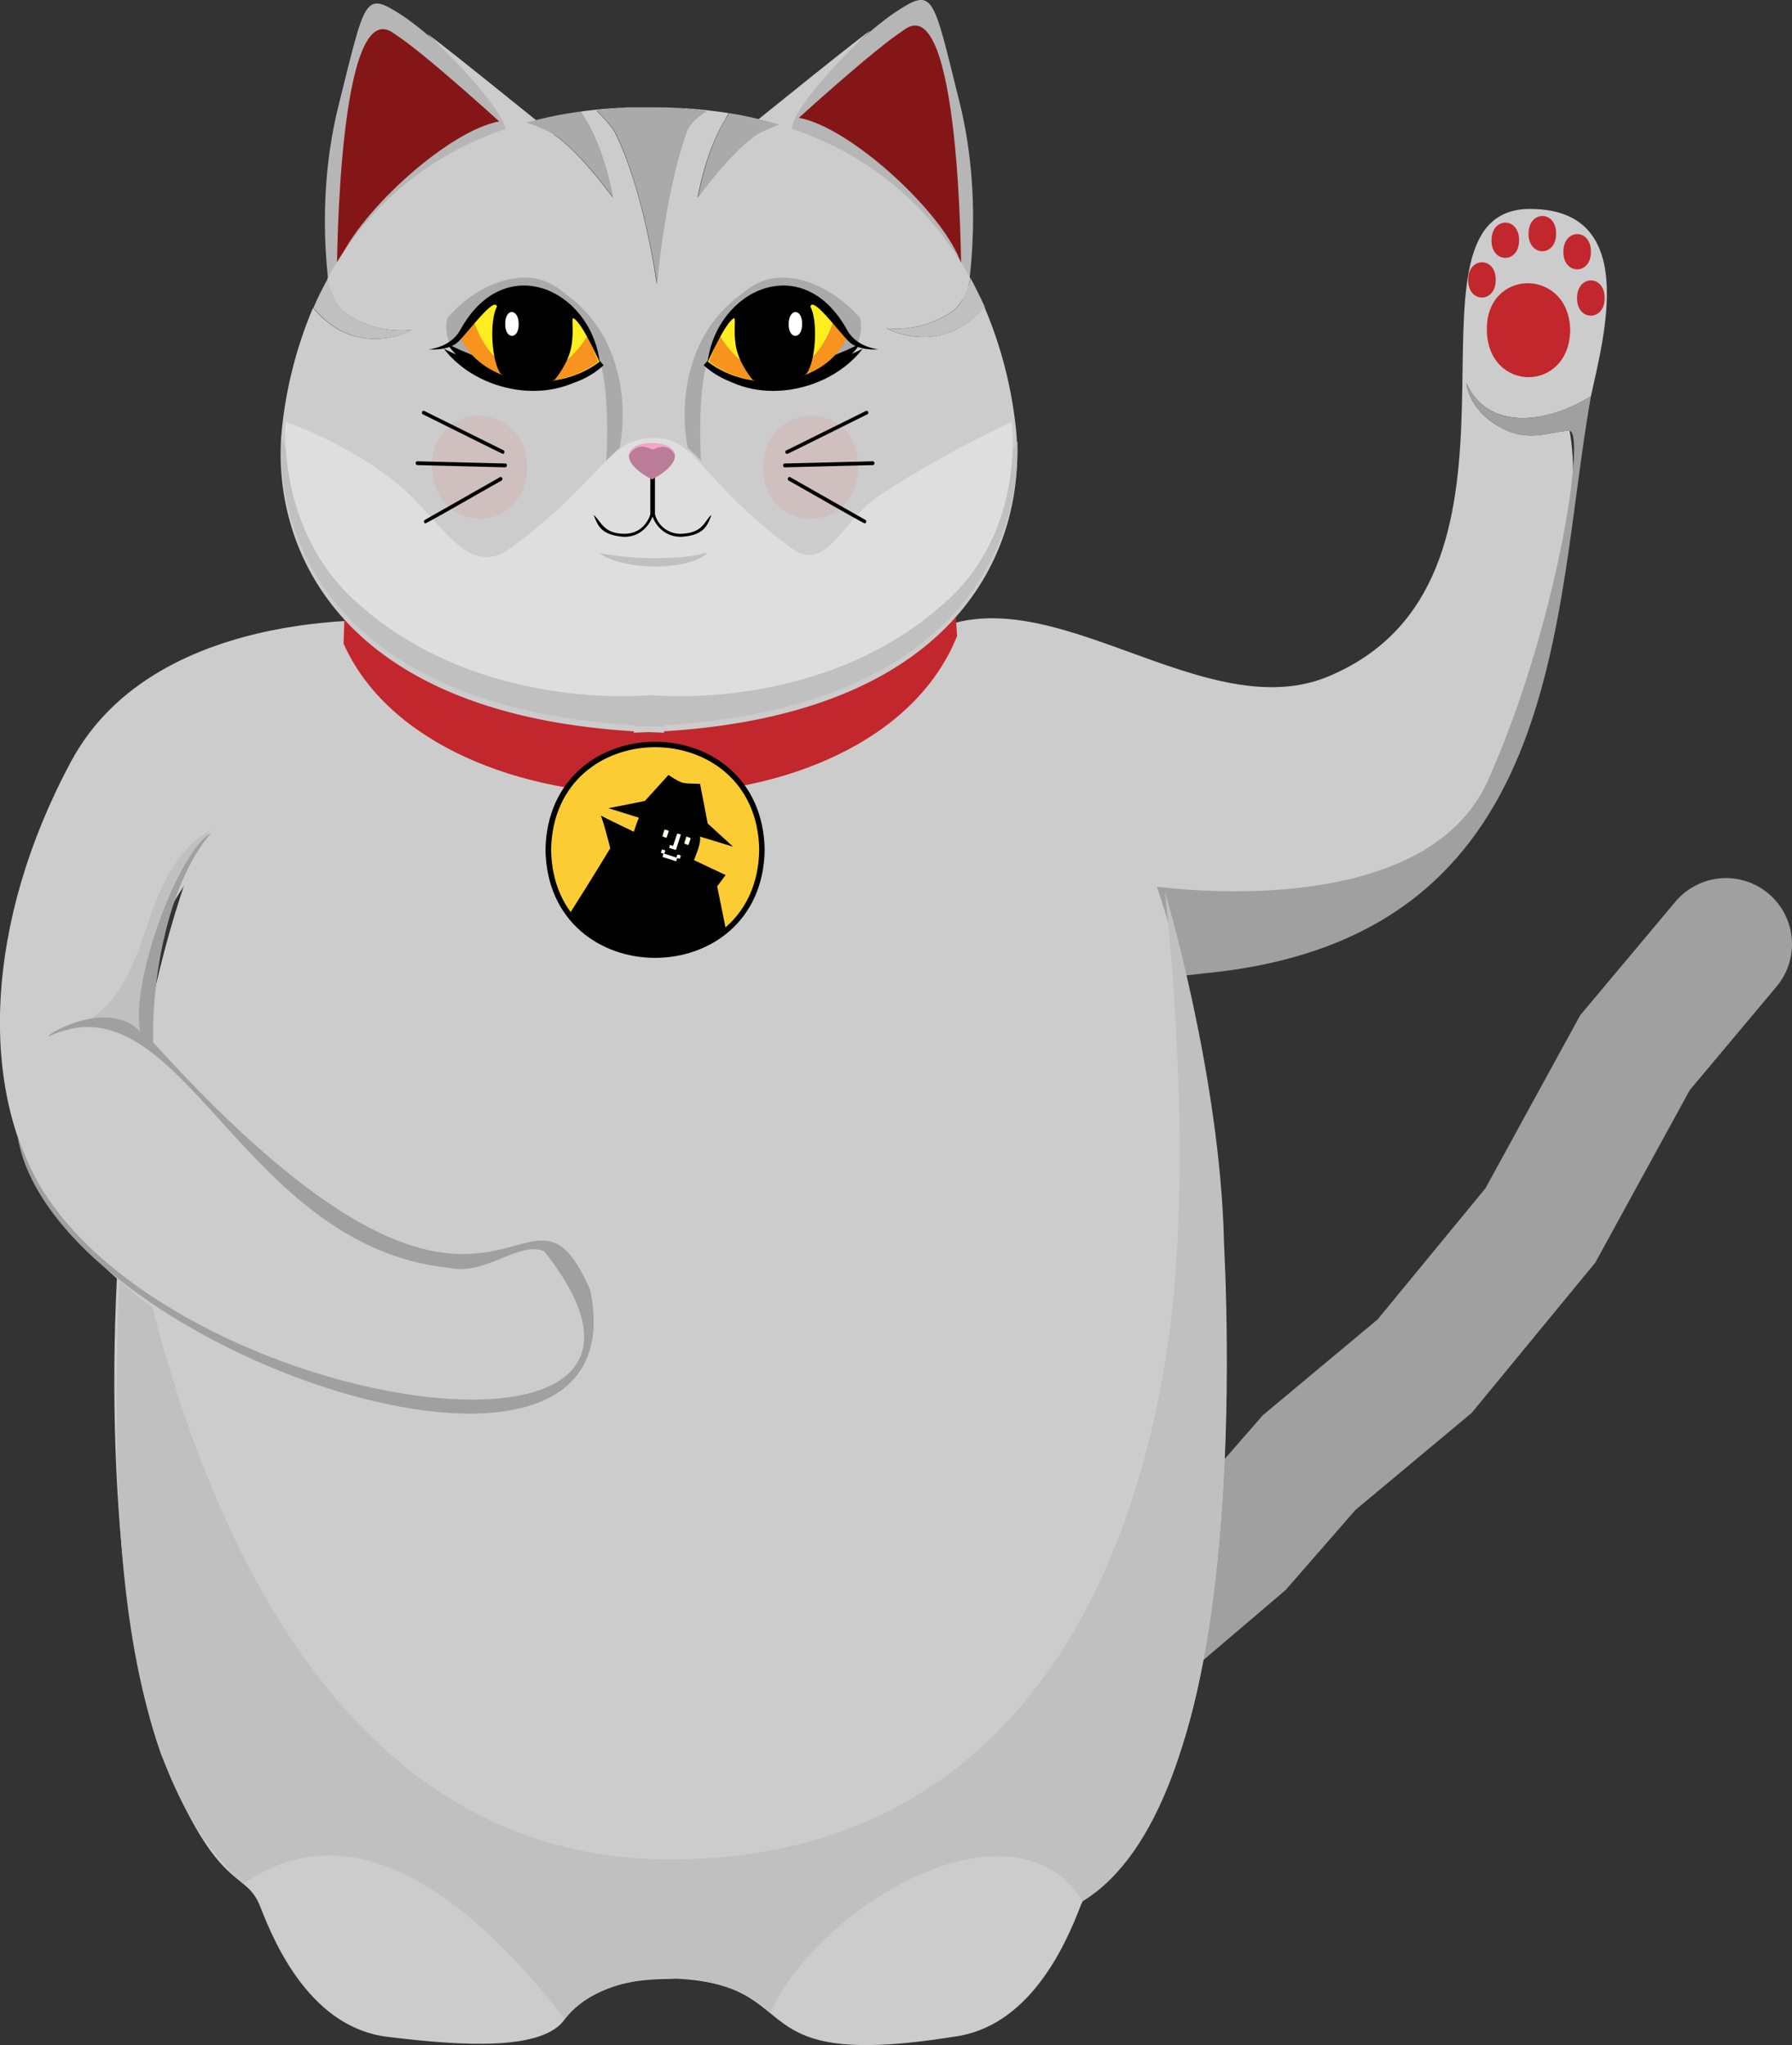 <svg xmlns="http://www.w3.org/2000/svg" viewBox="0 0 890.3 1015.7">
  <rect x="0" y="0" width="890.3" height="1015.7" fill="#333333" stroke="none"/>
  <g id="tail">
    <polyline points="411.9 909.9 479.8 872 547.7 824.1 615.6 766.3 650.4 726.4 707.8 678.5 765.3 608.6 812.3 522.8 857.5 468.9" style="fill: none;stroke: #a0a0a0;stroke-linecap: round;stroke-miterlimit: 10;stroke-width: 65.595px"/>
  </g>
  <g id="wave_arm">
    <g>
      <g>
        <path d="M879.8,112.7c-69.1,3.1,15.1,180-94.7,230.5-69.7,33.8-157.7-69.3-220.5-6.5,0,0-15.1-9.6-4.9,43.6s12.1,119.1,12.1,119.1,163.9-12.9,176.4-15.3l-9.6-25.3c133,34.6,173.9-177.2,162.6-235.9-8.1-.5-19.6,6.7-35-2.1s-16.3-21.6-16.3-21.6c10.8,23.6,39.3,20.4,61.9,6.5C918.1,176.3,936.6,111.3,879.8,112.7Z" transform="translate(-121.4 -8.9)" style="fill: #ccc"/>
        <path d="M849.9,199.2s1,12.8,16.3,21.6,26.9,1.6,35,2.1-6,96.1-40.5,173.5-183.8,51.2-182.8,49.7L607.6,442l3.6,62.8,108.6-12.5c180.4-17.3,172.6-177.4,192-286.6C888.6,219.6,861.1,222.9,849.9,199.2Z" transform="translate(-121.4 -8.9)" style="fill: #a0a0a0"/>
      </g>
      <path d="M901.5,172.9c-.5,31.1-40.9,31.1-41.4,0S901,141.8,901.5,172.9Z" transform="translate(-121.4 -8.9)" style="fill: #c1272d"/>
      <path d="M864.5,147.9c.1,11.7-13.8,11.7-13.7,0S864.6,136.3,864.5,147.9Z" transform="translate(-121.4 -8.9)" style="fill: #c1272d"/>
      <path d="M876.1,128.2c.1,11.7-13.8,11.7-13.7,0S876.2,116.6,876.1,128.2Z" transform="translate(-121.4 -8.9)" style="fill: #c1272d"/>
      <path d="M894.5,124.9c.1,11.7-13.8,11.7-13.7,0S894.6,113.3,894.5,124.9Z" transform="translate(-121.4 -8.9)" style="fill: #c1272d"/>
      <path d="M911.8,133.9c.1,11.7-13.8,11.7-13.7,0S911.9,122.3,911.8,133.9Z" transform="translate(-121.4 -8.9)" style="fill: #c1272d"/>
      <path d="M918.6,156.9c.1,11.7-13.8,11.7-13.7,0S918.7,145.3,918.6,156.9Z" transform="translate(-121.4 -8.9)" style="fill: #c1272d"/>
    </g>
  </g>
  <g id="body">
    <g>
      <path d="M457.3,991.6c66.8,3.2,29,46.2,137.6,28.9,37.5-4.6,55.5-44.7,63.1-64.4s20.5-4.6,49.1-75.5c42.5-117.8,34.7-470.2-86-544.5-37.5-28.6-165-7.3-172.6-9.9,0,0-131.6-16.4-160.9,9.9-120.5,74.5-128.5,426.5-86,544.5,28.7,70.9,41.6,55.8,49.2,75.5s25.6,59.8,63.1,64.4,77.9,7.1,88.4-9.2C419.4,989.5,451,992.2,457.3,991.6Z" transform="translate(-121.4 -8.9)" style="fill: #ccc"/>
      <path d="M729.5,625.7c-1.9-82.7-29.4-174.2-29.4-174.2s15.7,131.7,1.2,227c-21.5,142.1-95.7,253.9-246.9,253.9C273.3,932.4,207,727.6,183,592.7c-7,134.1-11.5,288.2,59.2,351.8C303.1,902.3,365,964,402,1011.7c20.8-27,78.9-26.3,102.2-3.4,22.7-51.1,119.2-110.9,155.2-55.2C736.6,905.7,732.9,695.7,729.5,625.7Z" transform="translate(-121.4 -8.9)" style="fill: silver"/>
    </g>
    <g>
      <g>
        <path d="M322.4,317.3s-122.6-10.4-165.7,69.8-46.2,163.5-12.4,216.1,103,96.5,176.7,102.4,104.9-4.2,94.5-45.1-35.9-38.3-54.8-27.8-76.9-18.4-116-53.8-48.2-58.5-48.2-58.5-2.6-31.5,9.1-59.1S322.4,317.3,322.4,317.3Z" transform="translate(-121.4 -8.9)" style="fill: #ccc"/>
        <path d="M150.6,522.1c51.8-14.8,34-76.9,75.7-101.1-26.4,31.4-31.5,65.8-31.7,104.7C185.3,509,161.2,516.2,150.6,522.1Z" transform="translate(-121.4 -8.9)" style="fill: silver"/>
        <path d="M414.6,649.5c-33.5-76.5-43.1,69.1-217.1-122.9-.7-34.9,8.4-80.5,28.8-104-15.4,7.9-40.1,72.3-35.3,98.5-15.9-16.2-46.1,1.1-45.6,2.6,66.4-31.5,94.8,104.2,199.2,114.9,18.2,4,34.9-13.7,47.2-8.2,102.7,129.5-225.4,74.4-261.9-58.7C144.5,678.7,441.7,779.7,414.6,649.5Z" transform="translate(-121.4 -8.9)" style="fill: #a0a0a0"/>
      </g>
      <path d="M410.6,279.1Zm0,0Z" transform="translate(-121.4 -8.9)"/>
    </g>
  </g>
  <g id="head">
    <path d="M450.6,384.6Z" transform="translate(-121.4 -8.9)" style="fill: #b6b6b6"/>
    <path d="M293.1,296.8l-1,31.8c44.7,99.9,262.5,101.2,304.8-3.8L595,295.4C540.9,399.5,354.2,393.1,293.1,296.8Z" transform="translate(-121.4 -8.9)" style="fill: #c1272d"/>
    <g>
      <path d="M286.9,163.8s-10.8-48.6,2.7-102.5,12.6-57.1,31.8-44.6,66.1,60,66.1,60C346.9,68.7,296.1,128.5,286.9,163.8Z" transform="translate(-121.4 -8.9)" style="fill: #b6b6b6"/>
      <path d="M288.8,141.6c.1,3.9.2-138.4,28.7-115.8,14.3,9.1,51.9,43.4,51.9,43.4C343.1,74,296.5,117.4,288.8,141.6Z" transform="translate(-121.4 -8.9)" style="fill: #841618"/>
      <path d="M396.9,76s-21.7,11.8-26.7,14.1,4.5-10.9,2.1-18.3c-3.4-10.3-23.9-32.6-36.7-44.2S396.9,76,396.9,76Z" transform="translate(-121.4 -8.9)" style="fill: #ccc"/>
      <path d="M600.8,162.1s10.7-48.7-2.7-102.5S585.4,2.4,566.3,14.9,500.2,75,500.2,75C540.8,67,591.6,126.8,600.8,162.1Z" transform="translate(-121.4 -8.9)" style="fill: #b6b6b6"/>
      <path d="M598.9,139.8c-.1,4-.3-138.4-28.7-115.8-14.3,9.2-51.9,43.4-51.9,43.4C544.6,72.3,591.1,115.7,598.9,139.8Z" transform="translate(-121.4 -8.9)" style="fill: #841618"/>
      <path d="M490.7,74.2s21.8,11.9,26.7,14.2-4.4-10.9-2-18.4c3.4-10.3,23.8-32.5,36.7-44.2S490.7,74.2,490.7,74.2Z" transform="translate(-121.4 -8.9)" style="fill: #ccc"/>
    </g>
    <path d="M610.4,161.2a46.4,46.4,0,0,1-12.7,10.7c-18.9,9.9-35.9,0-35.9,0a48.6,48.6,0,0,0,32.3-8.1c4.8-3.3,7.7-9.5,9.4-16.7-19.4-35.3-50.7-63.1-95.2-76.3a91.2,91.2,0,0,0-8.9,3.8C486.8,80.9,468,107,468,107s3.5-21.1,12.6-36.9l2.9-5a238.6,238.6,0,0,0-27.7-2.7c8.3.7,16.5,1.8,16.5,1.8s-7.8,4.2-9.9,10.3c-11.4,32.4-14.7,75.7-14.7,75.7s-6.1-45.8-20.7-75.3c-1.9-3.8-9.3-11.1-9.3-11.1l15.4-1.5c-8.1.3-15.9,1-23.3,2,1.1,1.7,2.2,3.7,3.5,5.8,9.1,15.8,12.5,36.9,12.5,36.9S407,80.9,394.4,74.6a76.3,76.3,0,0,0-11.7-4.8C336.3,82.7,303.8,111,284,147.4c1.7,7.4,4.6,13.9,9.5,17.3a48.6,48.6,0,0,0,32.3,8.1s-17,9.9-35.9,0a48.9,48.9,0,0,1-13-11,209.6,209.6,0,0,0-15.3,58.8c-6.1,53,21.1,142.1,174.7,151.5v.7l7.5-.3,7.5.3v-.7c153.6-9.4,180.8-98.5,174.7-151.5A209.7,209.7,0,0,0,610.4,161.2Z" transform="translate(-121.4 -8.9)" style="fill: #ccc"/>
    <path d="M501.3,431c-1.2,71.5-107.6,71.5-108.9,0C393.7,359.4,500.1,359.4,501.3,431Z" transform="translate(-121.4 -8.9)"/>
    <path d="M498.6,431c-1.1,68-102.3,68-103.4,0C396.3,363,497.5,363,498.6,431Z" transform="translate(-121.4 -8.9)" style="fill: #fbcc34"/>
    <path d="M419.7,413.8h0Z" transform="translate(-121.4 -8.9)"/>
    <path d="M398.5,475.8h0Z" transform="translate(-121.4 -8.9)"/>
    <path d="M481.9,443.5l-15.7-7.4c1.7-4.6,3.4-8.4,3-11.7l16.4,5L473,417.9l-3.8-19.7c-8.9-.4-8,.6-15.7-4.4l-11.7,12.9-18.1,3.6,15.1,4.7c-.9,2.1-1.8,4.9-2.5,7-8.6-4.1-15.3-7.4-16.5-8.1,1.1,1.6,4.8,16.3,4.8,16.3s-9.7,16-19.7,31.7c15.3,24.5,56.7,28.4,77,7.9l-4.2-20.7Zm-30.4-22.7,2,.6-1.1,3.3-1.9-.6Zm7.6,14.6-1.3-.4-.5,1.6-6.7-2.2.5-1.6-1.3-.4.5-1.6,1.6.5-.5,1.6,6.1,2,.5-1.6,1.6.5Zm-1.5-5.7-.4,1.3-3.3-1,.4-1.4,1.5.5,2.1-6.2,1.7.5Zm5.6-1.5-1.9-.6,1.1-3.3,1.9.7Z" transform="translate(-121.4 -8.9)"/>
    <path d="M455.8,429.1l-1.5-.5-.4,1.4,3.3,1,2.4-7.6-1.7-.5Z" transform="translate(-121.4 -8.9)" style="fill: #fff"/>
    <rect x="450.2" y="421.7" width="3.5" height="2.05" transform="translate(-211.5 712.4) rotate(-71.9)" style="fill: #fff"/>
    <rect x="461.1" y="425.3" width="3.5" height="2.05" transform="translate(-207.4 725.2) rotate(-71.9)" style="fill: #fff"/>
    <polygon points="336.1 426 330 424 330.5 422.4 328.9 421.9 328.4 423.5 329.7 423.9 329.2 425.6 335.9 427.7 336.4 426.1 337.7 426.5 338.2 424.9 336.6 424.4 336.1 426" style="fill: #fff"/>
    <g>
      <path d="M427.2,74.9c14.5,29.5,20.7,75.3,20.7,75.3s3.3-43.3,14.6-75.7c2.2-6.1,10-10.3,10-10.3s-8.3-1.1-16.5-1.8c-4-.2-8-.2-12-.2H433.2l-15.4,1.5S425.3,71.1,427.2,74.9Z" transform="translate(-121.4 -8.9)" style="fill: #aaa"/>
      <path d="M426,107s-3.5-21.1-12.6-36.9c-1.2-2.1-2.4-4.1-3.5-5.8a198.3,198.3,0,0,0-27,5.5,76.3,76.3,0,0,1,11.7,4.8C407.2,80.9,426,107,426,107Z" transform="translate(-121.4 -8.9)" style="fill: #aaa"/>
      <path d="M468.2,107S487,80.9,499.6,74.6a91.2,91.2,0,0,1,8.9-3.8,187.2,187.2,0,0,0-24.8-5.7c-.9,1.6-1.9,3.2-3,5C471.7,85.9,468.2,107,468.2,107Z" transform="translate(-121.4 -8.9)" style="fill: #aaa"/>
      <path d="M290.1,172.8c18.9,9.9,35.9,0,35.9,0a48.6,48.6,0,0,1-32.3-8.1c-4.9-3.4-7.9-9.9-9.5-17.3a160.1,160.1,0,0,0-7.1,14.4A48.9,48.9,0,0,0,290.1,172.8Z" transform="translate(-121.4 -8.9)" style="fill: silver"/>
      <path d="M594.2,163.8a48.6,48.6,0,0,1-32.3,8.1s17.1,9.9,35.9,0a48.3,48.3,0,0,0,12.8-10.7c-2.2-4.8-4.5-9.5-7-14.1C601.9,154.3,599,160.5,594.2,163.8Z" transform="translate(-121.4 -8.9)" style="fill: silver"/>
      <path d="M450.2,348c-104.3,2.9-162.9-65.7-189.1-121.2-2,53.5,30.3,133.4,175.3,142.3v.7l7.6-.3,7.5.3v-.7c144-8.8,176.9-87.7,175.4-141.2C603.4,281.2,558.4,345,450.2,348Z" transform="translate(-121.4 -8.9)" style="fill: silver"/>
      <path d="M624,218.4s-36.6,17-66.4,37.1c-17.9,12-25.7,38.6-43.2,25.5-46.7-34.7-46.8-55.3-69.1-54.6s-23.4,19.9-70,54.6c-21.6,16.1-34.5-13.6-55.8-31.3-24.7-20.6-56.2-31.3-56.2-31.3s-4.8,52.4,33.6,88.1c57.7,53.7,138,48.5,147.9,47.6,9.9.9,90.2,6.1,147.9-47.6C631.2,270.8,624,218.4,624,218.4Z" transform="translate(-121.4 -8.9)" style="fill: #dedede"/>
    </g>
    <path d="M460.1,274a13,13,0,0,1-13.3-9.7v-19a.8.8,0,0,0-1.3-.5c-.3-.5-.6-.4-1,.5v19c-.3,1.1-3.1,9.9-13.3,9.7s-11.2-6.4-14.9-9.4c2.1,4.9,3.1,9.9,14.8,10.9,9.5.3,13.5-7.3,14.5-10,1,2.6,4.6,10,14.2,10,11.7-.7,13.1-5.9,15.1-10.9C471.2,267.6,471.1,273.4,460.1,274Z" transform="translate(-121.4 -8.9)"/>
    <g>
      <path d="M445.3,247c9.2-4.7,12-9.6,11.3-12.7s-5.4-5.2-10.2-5.2h-2.1c-4.9,0-9.5,2-10.3,5.2s2.2,8,11.3,12.7Z" transform="translate(-121.4 -8.9)" style="fill: #ba7c97"/>
      <path d="M446.1,232.1c9.1-4.7,11.2,5.3,10.5,2.2s-5.4-5.2-10.2-5.2h-2.1c-4.9,0-9.5,2-10.3,5.2s1.9-7,11-2.3Z" transform="translate(-121.4 -8.9)" style="fill: #f8a5c9"/>
    </g>
    <g>
      <path d="M383.3,241c-.6,34-46.7,34-47.2,0S382.7,206.9,383.3,241Z" transform="translate(-121.4 -8.9)" style="fill: #d2b3b3;opacity: 0.5"/>
      <path d="M371.2,234.3c-.4,0-39.3-19.5-39.7-19.6a.9.9,0,0,1-.4-1.2.8.8,0,0,1,1.1-.5l39.3,19.5C372.3,232.9,372.1,234.3,371.2,234.3Z" transform="translate(-121.4 -8.9)"/>
      <path d="M372.4,241l-43.6-1.1a1,1,0,0,1-.9-1,.9.9,0,0,1,.9-.9l43.7,1.1C373.5,239.1,373.5,241,372.4,241Z" transform="translate(-121.4 -8.9)"/>
      <path d="M332.8,268.8c-.8.1-1.1-1.3-.3-1.7l37.3-21.2a.8.8,0,0,1,1.1.4,1.1,1.1,0,0,1-.3,1.3C370.1,247.7,333.4,268.9,332.8,268.8Z" transform="translate(-121.4 -8.9)"/>
    </g>
    <g>
      <path d="M500.5,241c.6,34,46.7,34,47.2,0S501.1,206.9,500.5,241Z" transform="translate(-121.4 -8.9)" style="fill: #d2b3b3;opacity: 0.5"/>
      <path d="M512.6,234.3c.4,0,39.3-19.5,39.7-19.6a.9.9,0,0,0,.4-1.2.8.8,0,0,0-1.1-.5l-39.3,19.5A.9.9,0,0,0,512.6,234.3Z" transform="translate(-121.4 -8.9)"/>
      <path d="M511.3,241l43.7-1.1a1,1,0,0,0,.9-1c-.1-.5-.4-.9-.9-.9l-43.7,1.1C510.2,239.1,510.2,241,511.3,241Z" transform="translate(-121.4 -8.9)"/>
      <path d="M550.9,268.8c.9.1,1.2-1.3.4-1.7L514,245.9a.8.8,0,0,0-1.1.4,1.1,1.1,0,0,0,.3,1.3C513.7,247.7,550.4,268.9,550.9,268.8Z" transform="translate(-121.4 -8.9)"/>
    </g>
    <path d="M419.2,283.6a156.3,156.3,0,0,0,40.5,2,70,70,0,0,0,13.2-2.3,12.9,12.9,0,0,1-4.6,3.2c-13,6-39.2,4.6-49.1-2.9Z" transform="translate(-121.4 -8.9)" style="fill: silver"/>
  </g>
  <g id="closed_eyes">
    <g>
      <path d="M474.1,191.6c25.7,8.3,52.4,2.3,75.9-9.5-17,22.1-54.5,29-75.9,9.5Z" transform="translate(-121.4 -8.9)"/>
      <path d="M417.8,191.6c-25.7,8.3-52.4,2.3-75.9-9.5,17,22.1,54.5,29,75.9,9.5Z" transform="translate(-121.4 -8.9)"/>
    </g>
  </g>

<path d="M423.5,180.4a65.1,65.1,0,0,0-21.1-25.5,34.5,34.5,0,0,0-11.3-6.7c-13-4.5-32.8,1.7-47.5,18.7-6.1,28.9,48.9,43.1,75.9,22.8l-.6-3.3c6,17.5,3.7,51.2,3.7,51.2l6.6-6.3S435.3,206,423.5,180.4Z" transform="translate(-121.4 -8.9)" style="fill: #aaa"/>
<path d="M468.8,180.4a64.3,64.3,0,0,1,21.1-25.5,33.5,33.5,0,0,1,11.3-6.7c13-4.5,32.8,1.7,47.5,18.7,6.1,28.9-48.9,43.1-75.9,22.8l.6-3.3c-6,17.5-3.7,51.2-3.7,51.2l-6.6-6.3S457,206,468.8,180.4Z" transform="translate(-121.4 -8.9)" style="fill: #aaa"/>
  <g id="open_eyes">
    <g>
      <path d="M419.2,187.9c-25.2,8.1-50.4,4.1-73.5-7.2-.4-.2-.9.4-1.3.2,17,22.1,55.6,28.9,76.9,9.4Z" transform="translate(-121.4 -8.9)"/>
      <path d="M419.3,188.5c-22.2,17.1-58,11.2-68.5-12.1C369.7,137.4,411.7,153.8,419.3,188.5Z" transform="translate(-121.4 -8.9)" style="fill: #fcee21"/>
      <path d="M418.6,188.5c-22.2,17.1-58,11.2-68.5-12.1l6.2-9.8c9.5,32.2,39.2,38.2,57.2,8.8Z" transform="translate(-121.4 -8.9)" style="fill: #f7931e"/>
      <path d="M419.4,189c-4.5-36.4-47.4-56.3-69.4-16.1-4.9,8.7-15.6,9.5-15.6,9.5s9.7,1,14.7-3.8,18-22.8,19.2-17.4c-3.9,6.9-2.7,27.8,2,33.5,0,0,4.4,3.2,14.5,3.8s12.2-1,12.2-1,6.6-7.7,8.2-16.2-.2-15.1,1.2-14.3C410.8,169.4,419.4,189,419.4,189Z" transform="translate(-121.4 -8.9)"/>
      <path d="M372.4,169.8c-.1,7.9,6.8,7.9,6.7,0S372.3,161.9,372.4,169.8Z" transform="translate(-121.4 -8.9)" style="fill: #fff"/>
    </g>
    <g>
      <path d="M473.1,187.9c25.2,8.1,50.4,4.1,73.4-7.2.4-.2,1,.4,1.4.2-17,22.1-55.6,28.9-76.9,9.4Z" transform="translate(-121.4 -8.9)"/>
      <path d="M473,188.5c22.2,17.1,58,11.2,68.5-12.1C522.6,137.4,480.6,153.8,473,188.5Z" transform="translate(-121.4 -8.9)" style="fill: #fcee21"/>
      <path d="M473.7,188.5c22.2,17.1,58,11.2,68.5-12.1l-6.2-9.8c-9.5,32.2-39.2,38.2-57.2,8.8Z" transform="translate(-121.4 -8.9)" style="fill: #f7931e"/>
      <path d="M472.9,189c4.5-36.4,47.4-56.3,69.4-16.1,4.9,8.7,15.6,9.5,15.6,9.5s-9.7,1-14.7-3.8-18-22.8-19.2-17.4c3.9,6.9,2.7,27.8-2.1,33.5.1,0-4.3,3.2-14.4,3.8s-12.2-1-12.2-1-6.6-7.7-8.2-16.2.2-15.1-1.2-14.3C481.5,169.4,472.9,189,472.9,189Z" transform="translate(-121.4 -8.9)"/>
      <path d="M519.9,169.8c.1,7.9-6.8,7.9-6.7,0S520,161.9,519.9,169.8Z" transform="translate(-121.4 -8.9)" style="fill: #fff"/>
    </g>
  </g>
</svg>
